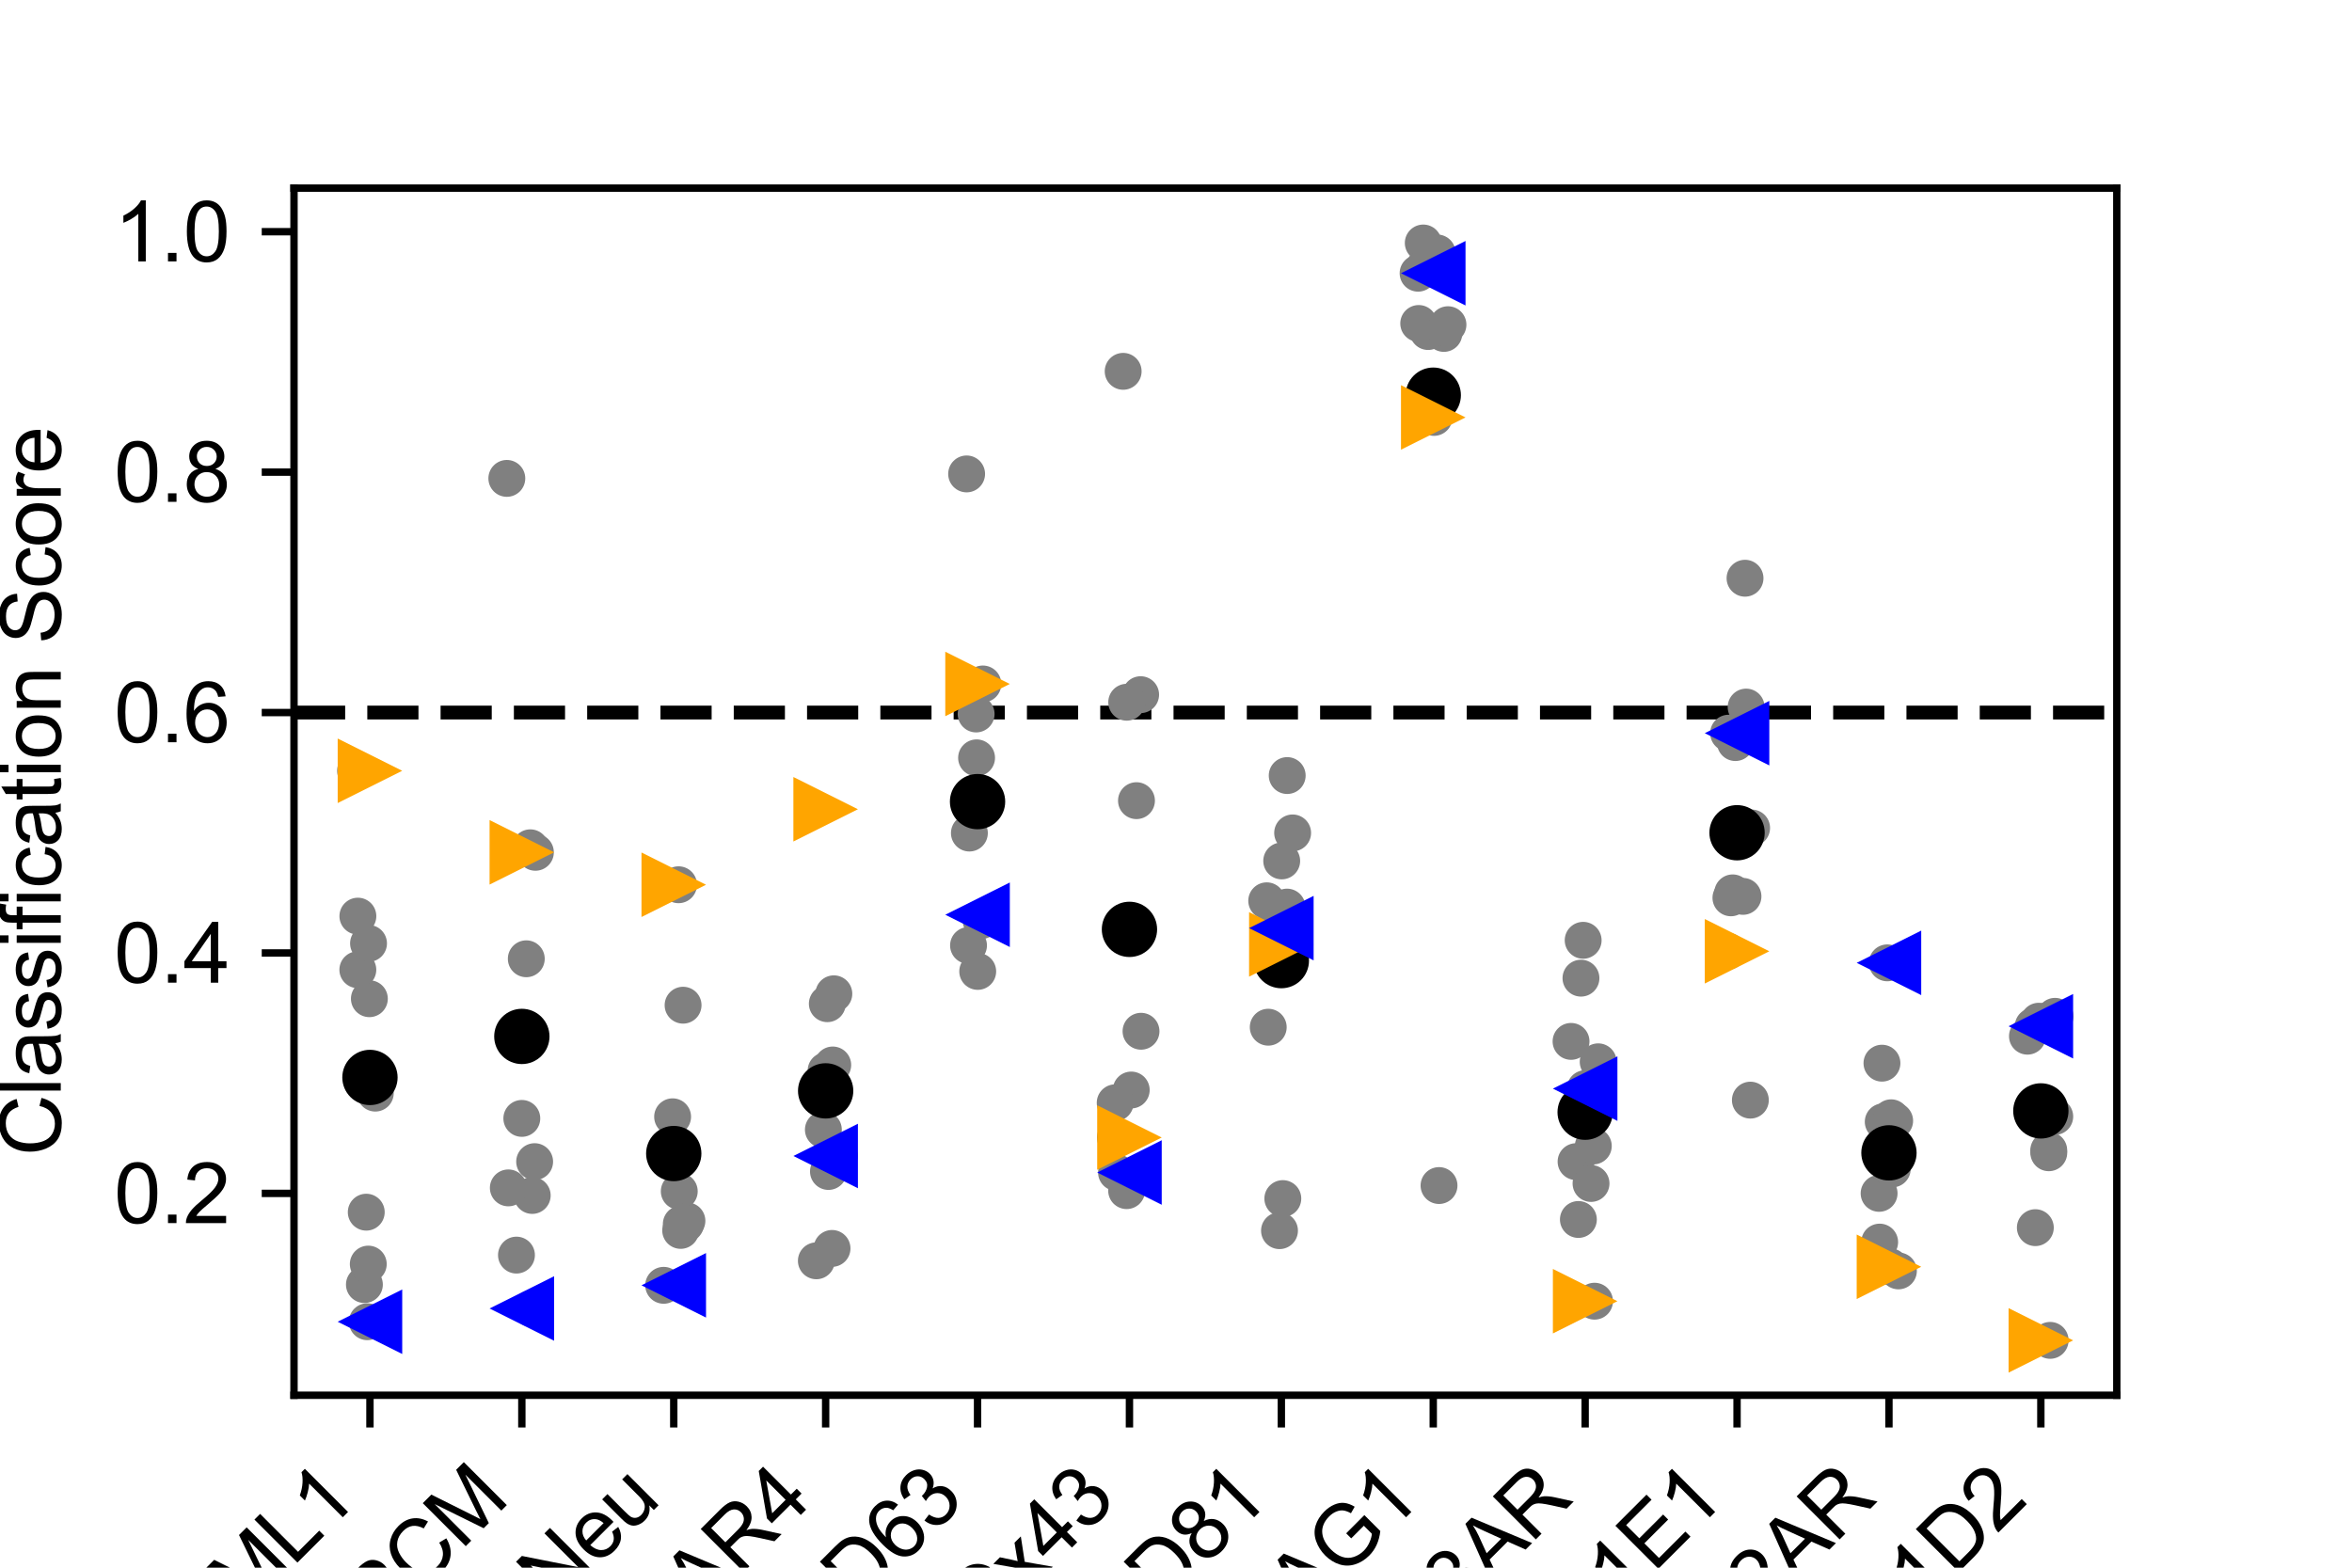 <?xml version="1.0" encoding="utf-8" standalone="no"?>
<!DOCTYPE svg PUBLIC "-//W3C//DTD SVG 1.1//EN"
  "http://www.w3.org/Graphics/SVG/1.1/DTD/svg11.dtd">
<svg xmlns:xlink="http://www.w3.org/1999/xlink" width="255.118pt" height="170.079pt" viewBox="0 0 255.118 170.079" xmlns="http://www.w3.org/2000/svg" version="1.1">
 <defs>
  <style type="text/css">*{stroke-linejoin: round; stroke-linecap: butt}</style>
 </defs>
 <g id="figure_1">
  <g id="patch_1">
   <path d="M 0 170.079 
L 255.118 170.079 
L 255.118 0 
L 0 0 
z
" style="fill: #ffffff"/>
  </g>
  <g id="axes_1">
   <g id="patch_2">
    <path d="M 31.89 151.37 
L 229.606 151.37 
L 229.606 20.409 
L 31.89 20.409 
z
" style="fill: #ffffff"/>
   </g>
   <g id="matplotlib.axis_1">
    <g id="xtick_1">
     <g id="line2d_1">
      <defs>
       <path id="m06f37851df" d="M 0 0 
L 0 3.5 
" style="stroke: #000000; stroke-width: 0.8"/>
      </defs>
      <g>
       <use xlink:href="#m06f37851df" x="40.128" y="151.37" style="stroke: #000000; stroke-width: 0.8"/>
      </g>
     </g>
     <g id="text_1">
      <!-- CML1 -->
      <g transform="translate(21.888 179.9) rotate(-45) scale(0.09 -0.09)">
       <defs>
        <path id="ArialMT-43" d="M 3763 1606 
L 4369 1453 
Q 4178 706 3683 314 
Q 3188 -78 2472 -78 
Q 1731 -78 1267 223 
Q 803 525 561 1097 
Q 319 1669 319 2325 
Q 319 3041 592 3573 
Q 866 4106 1370 4382 
Q 1875 4659 2481 4659 
Q 3169 4659 3637 4309 
Q 4106 3959 4291 3325 
L 3694 3184 
Q 3534 3684 3231 3912 
Q 2928 4141 2469 4141 
Q 1941 4141 1586 3887 
Q 1231 3634 1087 3207 
Q 944 2781 944 2328 
Q 944 1744 1114 1308 
Q 1284 872 1643 656 
Q 2003 441 2422 441 
Q 2931 441 3284 734 
Q 3638 1028 3763 1606 
z
" transform="scale(0.016)"/>
        <path id="ArialMT-4d" d="M 475 0 
L 475 4581 
L 1388 4581 
L 2472 1338 
Q 2622 884 2691 659 
Q 2769 909 2934 1394 
L 4031 4581 
L 4847 4581 
L 4847 0 
L 4263 0 
L 4263 3834 
L 2931 0 
L 2384 0 
L 1059 3900 
L 1059 0 
L 475 0 
z
" transform="scale(0.016)"/>
        <path id="ArialMT-4c" d="M 469 0 
L 469 4581 
L 1075 4581 
L 1075 541 
L 3331 541 
L 3331 0 
L 469 0 
z
" transform="scale(0.016)"/>
        <path id="ArialMT-31" d="M 2384 0 
L 1822 0 
L 1822 3584 
Q 1619 3391 1289 3197 
Q 959 3003 697 2906 
L 697 3450 
Q 1169 3672 1522 3987 
Q 1875 4303 2022 4600 
L 2384 4600 
L 2384 0 
z
" transform="scale(0.016)"/>
       </defs>
       <use xlink:href="#ArialMT-43"/>
       <use xlink:href="#ArialMT-4d" x="72.217"/>
       <use xlink:href="#ArialMT-4c" x="155.518"/>
       <use xlink:href="#ArialMT-31" x="211.133"/>
      </g>
     </g>
    </g>
    <g id="xtick_2">
     <g id="line2d_2">
      <g>
       <use xlink:href="#m06f37851df" x="56.604" y="151.37" style="stroke: #000000; stroke-width: 0.8"/>
      </g>
     </g>
     <g id="text_2">
      <!-- CRCM -->
      <g transform="translate(36.251 182.014) rotate(-45) scale(0.09 -0.09)">
       <defs>
        <path id="ArialMT-52" d="M 503 0 
L 503 4581 
L 2534 4581 
Q 3147 4581 3465 4457 
Q 3784 4334 3975 4021 
Q 4166 3709 4166 3331 
Q 4166 2844 3850 2509 
Q 3534 2175 2875 2084 
Q 3116 1969 3241 1856 
Q 3506 1613 3744 1247 
L 4541 0 
L 3778 0 
L 3172 953 
Q 2906 1366 2734 1584 
Q 2563 1803 2427 1890 
Q 2291 1978 2150 2013 
Q 2047 2034 1813 2034 
L 1109 2034 
L 1109 0 
L 503 0 
z
M 1109 2559 
L 2413 2559 
Q 2828 2559 3062 2645 
Q 3297 2731 3419 2920 
Q 3541 3109 3541 3331 
Q 3541 3656 3305 3865 
Q 3069 4075 2559 4075 
L 1109 4075 
L 1109 2559 
z
" transform="scale(0.016)"/>
       </defs>
       <use xlink:href="#ArialMT-43"/>
       <use xlink:href="#ArialMT-52" x="72.217"/>
       <use xlink:href="#ArialMT-43" x="144.434"/>
       <use xlink:href="#ArialMT-4d" x="216.65"/>
      </g>
     </g>
    </g>
    <g id="xtick_3">
     <g id="line2d_3">
      <g>
       <use xlink:href="#m06f37851df" x="73.081" y="151.37" style="stroke: #000000; stroke-width: 0.8"/>
      </g>
     </g>
     <g id="text_3">
      <!-- Neu -->
      <g transform="translate(60.142 174.599) rotate(-45) scale(0.09 -0.09)">
       <defs>
        <path id="ArialMT-4e" d="M 488 0 
L 488 4581 
L 1109 4581 
L 3516 984 
L 3516 4581 
L 4097 4581 
L 4097 0 
L 3475 0 
L 1069 3600 
L 1069 0 
L 488 0 
z
" transform="scale(0.016)"/>
        <path id="ArialMT-65" d="M 2694 1069 
L 3275 997 
Q 3138 488 2766 206 
Q 2394 -75 1816 -75 
Q 1088 -75 661 373 
Q 234 822 234 1631 
Q 234 2469 665 2931 
Q 1097 3394 1784 3394 
Q 2450 3394 2872 2941 
Q 3294 2488 3294 1666 
Q 3294 1616 3291 1516 
L 816 1516 
Q 847 969 1125 678 
Q 1403 388 1819 388 
Q 2128 388 2347 550 
Q 2566 713 2694 1069 
z
M 847 1978 
L 2700 1978 
Q 2663 2397 2488 2606 
Q 2219 2931 1791 2931 
Q 1403 2931 1139 2672 
Q 875 2413 847 1978 
z
" transform="scale(0.016)"/>
        <path id="ArialMT-75" d="M 2597 0 
L 2597 488 
Q 2209 -75 1544 -75 
Q 1250 -75 995 37 
Q 741 150 617 320 
Q 494 491 444 738 
Q 409 903 409 1263 
L 409 3319 
L 972 3319 
L 972 1478 
Q 972 1038 1006 884 
Q 1059 663 1231 536 
Q 1403 409 1656 409 
Q 1909 409 2131 539 
Q 2353 669 2445 892 
Q 2538 1116 2538 1541 
L 2538 3319 
L 3100 3319 
L 3100 0 
L 2597 0 
z
" transform="scale(0.016)"/>
       </defs>
       <use xlink:href="#ArialMT-4e"/>
       <use xlink:href="#ArialMT-65" x="72.217"/>
       <use xlink:href="#ArialMT-75" x="127.832"/>
      </g>
     </g>
    </g>
    <g id="xtick_4">
     <g id="line2d_4">
      <g>
       <use xlink:href="#m06f37851df" x="89.557" y="151.37" style="stroke: #000000; stroke-width: 0.8"/>
      </g>
     </g>
     <g id="text_4">
      <!-- FFAR4 -->
      <g transform="translate(68.488 182.729) rotate(-45) scale(0.09 -0.09)">
       <defs>
        <path id="ArialMT-46" d="M 525 0 
L 525 4581 
L 3616 4581 
L 3616 4041 
L 1131 4041 
L 1131 2622 
L 3281 2622 
L 3281 2081 
L 1131 2081 
L 1131 0 
L 525 0 
z
" transform="scale(0.016)"/>
        <path id="ArialMT-41" d="M -9 0 
L 1750 4581 
L 2403 4581 
L 4278 0 
L 3588 0 
L 3053 1388 
L 1138 1388 
L 634 0 
L -9 0 
z
M 1313 1881 
L 2866 1881 
L 2388 3150 
Q 2169 3728 2063 4100 
Q 1975 3659 1816 3225 
L 1313 1881 
z
" transform="scale(0.016)"/>
        <path id="ArialMT-34" d="M 2069 0 
L 2069 1097 
L 81 1097 
L 81 1613 
L 2172 4581 
L 2631 4581 
L 2631 1613 
L 3250 1613 
L 3250 1097 
L 2631 1097 
L 2631 0 
L 2069 0 
z
M 2069 1613 
L 2069 3678 
L 634 1613 
L 2069 1613 
z
" transform="scale(0.016)"/>
       </defs>
       <use xlink:href="#ArialMT-46"/>
       <use xlink:href="#ArialMT-46" x="61.084"/>
       <use xlink:href="#ArialMT-41" x="116.668"/>
       <use xlink:href="#ArialMT-52" x="183.367"/>
       <use xlink:href="#ArialMT-34" x="255.584"/>
      </g>
     </g>
    </g>
    <g id="xtick_5">
     <g id="line2d_5">
      <g>
       <use xlink:href="#m06f37851df" x="106.033" y="151.37" style="stroke: #000000; stroke-width: 0.8"/>
      </g>
     </g>
     <g id="text_5">
      <!-- CD63 -->
      <g transform="translate(88.499 179.195) rotate(-45) scale(0.09 -0.09)">
       <defs>
        <path id="ArialMT-44" d="M 494 0 
L 494 4581 
L 2072 4581 
Q 2606 4581 2888 4516 
Q 3281 4425 3559 4188 
Q 3922 3881 4101 3404 
Q 4281 2928 4281 2316 
Q 4281 1794 4159 1391 
Q 4038 988 3847 723 
Q 3656 459 3429 307 
Q 3203 156 2883 78 
Q 2563 0 2147 0 
L 494 0 
z
M 1100 541 
L 2078 541 
Q 2531 541 2789 625 
Q 3047 709 3200 863 
Q 3416 1078 3536 1442 
Q 3656 1806 3656 2325 
Q 3656 3044 3420 3430 
Q 3184 3816 2847 3947 
Q 2603 4041 2063 4041 
L 1100 4041 
L 1100 541 
z
" transform="scale(0.016)"/>
        <path id="ArialMT-36" d="M 3184 3459 
L 2625 3416 
Q 2550 3747 2413 3897 
Q 2184 4138 1850 4138 
Q 1581 4138 1378 3988 
Q 1113 3794 959 3422 
Q 806 3050 800 2363 
Q 1003 2672 1297 2822 
Q 1591 2972 1913 2972 
Q 2475 2972 2870 2558 
Q 3266 2144 3266 1488 
Q 3266 1056 3080 686 
Q 2894 316 2569 119 
Q 2244 -78 1831 -78 
Q 1128 -78 684 439 
Q 241 956 241 2144 
Q 241 3472 731 4075 
Q 1159 4600 1884 4600 
Q 2425 4600 2770 4297 
Q 3116 3994 3184 3459 
z
M 888 1484 
Q 888 1194 1011 928 
Q 1134 663 1356 523 
Q 1578 384 1822 384 
Q 2178 384 2434 671 
Q 2691 959 2691 1453 
Q 2691 1928 2437 2201 
Q 2184 2475 1800 2475 
Q 1419 2475 1153 2201 
Q 888 1928 888 1484 
z
" transform="scale(0.016)"/>
        <path id="ArialMT-33" d="M 269 1209 
L 831 1284 
Q 928 806 1161 595 
Q 1394 384 1728 384 
Q 2125 384 2398 659 
Q 2672 934 2672 1341 
Q 2672 1728 2419 1979 
Q 2166 2231 1775 2231 
Q 1616 2231 1378 2169 
L 1441 2663 
Q 1497 2656 1531 2656 
Q 1891 2656 2178 2843 
Q 2466 3031 2466 3422 
Q 2466 3731 2256 3934 
Q 2047 4138 1716 4138 
Q 1388 4138 1169 3931 
Q 950 3725 888 3313 
L 325 3413 
Q 428 3978 793 4289 
Q 1159 4600 1703 4600 
Q 2078 4600 2393 4439 
Q 2709 4278 2876 4000 
Q 3044 3722 3044 3409 
Q 3044 3113 2884 2869 
Q 2725 2625 2413 2481 
Q 2819 2388 3044 2092 
Q 3269 1797 3269 1353 
Q 3269 753 2831 336 
Q 2394 -81 1725 -81 
Q 1122 -81 723 278 
Q 325 638 269 1209 
z
" transform="scale(0.016)"/>
       </defs>
       <use xlink:href="#ArialMT-43"/>
       <use xlink:href="#ArialMT-44" x="72.217"/>
       <use xlink:href="#ArialMT-36" x="144.434"/>
       <use xlink:href="#ArialMT-33" x="200.049"/>
      </g>
     </g>
    </g>
    <g id="xtick_6">
     <g id="line2d_6">
      <g>
       <use xlink:href="#m06f37851df" x="122.51" y="151.37" style="stroke: #000000; stroke-width: 0.8"/>
      </g>
     </g>
     <g id="text_6">
      <!-- Cx43 -->
      <g transform="translate(106.389 177.781) rotate(-45) scale(0.09 -0.09)">
       <defs>
        <path id="ArialMT-78" d="M 47 0 
L 1259 1725 
L 138 3319 
L 841 3319 
L 1350 2541 
Q 1494 2319 1581 2169 
Q 1719 2375 1834 2534 
L 2394 3319 
L 3066 3319 
L 1919 1756 
L 3153 0 
L 2463 0 
L 1781 1031 
L 1600 1309 
L 728 0 
L 47 0 
z
" transform="scale(0.016)"/>
       </defs>
       <use xlink:href="#ArialMT-43"/>
       <use xlink:href="#ArialMT-78" x="72.217"/>
       <use xlink:href="#ArialMT-34" x="122.217"/>
       <use xlink:href="#ArialMT-33" x="177.832"/>
      </g>
     </g>
    </g>
    <g id="xtick_7">
     <g id="line2d_7">
      <g>
       <use xlink:href="#m06f37851df" x="138.986" y="151.37" style="stroke: #000000; stroke-width: 0.8"/>
      </g>
     </g>
     <g id="text_7">
      <!-- CD81 -->
      <g transform="translate(121.452 179.195) rotate(-45) scale(0.09 -0.09)">
       <defs>
        <path id="ArialMT-38" d="M 1131 2484 
Q 781 2613 612 2850 
Q 444 3088 444 3419 
Q 444 3919 803 4259 
Q 1163 4600 1759 4600 
Q 2359 4600 2725 4251 
Q 3091 3903 3091 3403 
Q 3091 3084 2923 2848 
Q 2756 2613 2416 2484 
Q 2838 2347 3058 2040 
Q 3278 1734 3278 1309 
Q 3278 722 2862 322 
Q 2447 -78 1769 -78 
Q 1091 -78 675 323 
Q 259 725 259 1325 
Q 259 1772 486 2073 
Q 713 2375 1131 2484 
z
M 1019 3438 
Q 1019 3113 1228 2906 
Q 1438 2700 1772 2700 
Q 2097 2700 2305 2904 
Q 2513 3109 2513 3406 
Q 2513 3716 2298 3927 
Q 2084 4138 1766 4138 
Q 1444 4138 1231 3931 
Q 1019 3725 1019 3438 
z
M 838 1322 
Q 838 1081 952 856 
Q 1066 631 1291 507 
Q 1516 384 1775 384 
Q 2178 384 2440 643 
Q 2703 903 2703 1303 
Q 2703 1709 2433 1975 
Q 2163 2241 1756 2241 
Q 1359 2241 1098 1978 
Q 838 1716 838 1322 
z
" transform="scale(0.016)"/>
       </defs>
       <use xlink:href="#ArialMT-43"/>
       <use xlink:href="#ArialMT-44" x="72.217"/>
       <use xlink:href="#ArialMT-38" x="144.434"/>
       <use xlink:href="#ArialMT-31" x="200.049"/>
      </g>
     </g>
    </g>
    <g id="xtick_8">
     <g id="line2d_8">
      <g>
       <use xlink:href="#m06f37851df" x="155.463" y="151.37" style="stroke: #000000; stroke-width: 0.8"/>
      </g>
     </g>
     <g id="text_8">
      <!-- OR2AG1 -->
      <g transform="translate(128.379 188.744) rotate(-45) scale(0.09 -0.09)">
       <defs>
        <path id="ArialMT-4f" d="M 309 2231 
Q 309 3372 921 4017 
Q 1534 4663 2503 4663 
Q 3138 4663 3647 4359 
Q 4156 4056 4423 3514 
Q 4691 2972 4691 2284 
Q 4691 1588 4409 1038 
Q 4128 488 3612 205 
Q 3097 -78 2500 -78 
Q 1853 -78 1343 234 
Q 834 547 571 1087 
Q 309 1628 309 2231 
z
M 934 2222 
Q 934 1394 1379 917 
Q 1825 441 2497 441 
Q 3181 441 3623 922 
Q 4066 1403 4066 2288 
Q 4066 2847 3877 3264 
Q 3688 3681 3323 3911 
Q 2959 4141 2506 4141 
Q 1863 4141 1398 3698 
Q 934 3256 934 2222 
z
" transform="scale(0.016)"/>
        <path id="ArialMT-32" d="M 3222 541 
L 3222 0 
L 194 0 
Q 188 203 259 391 
Q 375 700 629 1000 
Q 884 1300 1366 1694 
Q 2113 2306 2375 2664 
Q 2638 3022 2638 3341 
Q 2638 3675 2398 3904 
Q 2159 4134 1775 4134 
Q 1369 4134 1125 3890 
Q 881 3647 878 3216 
L 300 3275 
Q 359 3922 746 4261 
Q 1134 4600 1788 4600 
Q 2447 4600 2831 4234 
Q 3216 3869 3216 3328 
Q 3216 3053 3103 2787 
Q 2991 2522 2730 2228 
Q 2469 1934 1863 1422 
Q 1356 997 1212 845 
Q 1069 694 975 541 
L 3222 541 
z
" transform="scale(0.016)"/>
        <path id="ArialMT-47" d="M 2638 1797 
L 2638 2334 
L 4578 2338 
L 4578 638 
Q 4131 281 3656 101 
Q 3181 -78 2681 -78 
Q 2006 -78 1454 211 
Q 903 500 622 1047 
Q 341 1594 341 2269 
Q 341 2938 620 3517 
Q 900 4097 1425 4378 
Q 1950 4659 2634 4659 
Q 3131 4659 3532 4498 
Q 3934 4338 4162 4050 
Q 4391 3763 4509 3300 
L 3963 3150 
Q 3859 3500 3706 3700 
Q 3553 3900 3268 4020 
Q 2984 4141 2638 4141 
Q 2222 4141 1919 4014 
Q 1616 3888 1430 3681 
Q 1244 3475 1141 3228 
Q 966 2803 966 2306 
Q 966 1694 1177 1281 
Q 1388 869 1791 669 
Q 2194 469 2647 469 
Q 3041 469 3416 620 
Q 3791 772 3984 944 
L 3984 1797 
L 2638 1797 
z
" transform="scale(0.016)"/>
       </defs>
       <use xlink:href="#ArialMT-4f"/>
       <use xlink:href="#ArialMT-52" x="77.783"/>
       <use xlink:href="#ArialMT-32" x="150"/>
       <use xlink:href="#ArialMT-41" x="205.615"/>
       <use xlink:href="#ArialMT-47" x="272.314"/>
       <use xlink:href="#ArialMT-31" x="350.098"/>
      </g>
     </g>
    </g>
    <g id="xtick_9">
     <g id="line2d_9">
      <g>
       <use xlink:href="#m06f37851df" x="171.939" y="151.37" style="stroke: #000000; stroke-width: 0.8"/>
      </g>
     </g>
     <g id="text_9">
      <!-- B3AR -->
      <g transform="translate(154.049 179.55) rotate(-45) scale(0.09 -0.09)">
       <defs>
        <path id="ArialMT-42" d="M 469 0 
L 469 4581 
L 2188 4581 
Q 2713 4581 3030 4442 
Q 3347 4303 3526 4014 
Q 3706 3725 3706 3409 
Q 3706 3116 3547 2856 
Q 3388 2597 3066 2438 
Q 3481 2316 3704 2022 
Q 3928 1728 3928 1328 
Q 3928 1006 3792 729 
Q 3656 453 3456 303 
Q 3256 153 2954 76 
Q 2653 0 2216 0 
L 469 0 
z
M 1075 2656 
L 2066 2656 
Q 2469 2656 2644 2709 
Q 2875 2778 2992 2937 
Q 3109 3097 3109 3338 
Q 3109 3566 3000 3739 
Q 2891 3913 2687 3977 
Q 2484 4041 1991 4041 
L 1075 4041 
L 1075 2656 
z
M 1075 541 
L 2216 541 
Q 2509 541 2628 563 
Q 2838 600 2978 687 
Q 3119 775 3209 942 
Q 3300 1109 3300 1328 
Q 3300 1584 3169 1773 
Q 3038 1963 2805 2039 
Q 2572 2116 2134 2116 
L 1075 2116 
L 1075 541 
z
" transform="scale(0.016)"/>
       </defs>
       <use xlink:href="#ArialMT-42"/>
       <use xlink:href="#ArialMT-33" x="66.699"/>
       <use xlink:href="#ArialMT-41" x="122.314"/>
       <use xlink:href="#ArialMT-52" x="189.014"/>
      </g>
     </g>
    </g>
    <g id="xtick_10">
     <g id="line2d_10">
      <g>
       <use xlink:href="#m06f37851df" x="188.415" y="151.37" style="stroke: #000000; stroke-width: 0.8"/>
      </g>
     </g>
     <g id="text_10">
      <!-- OR1E1 -->
      <g transform="translate(166.282 183.794) rotate(-45) scale(0.09 -0.09)">
       <defs>
        <path id="ArialMT-45" d="M 506 0 
L 506 4581 
L 3819 4581 
L 3819 4041 
L 1113 4041 
L 1113 2638 
L 3647 2638 
L 3647 2100 
L 1113 2100 
L 1113 541 
L 3925 541 
L 3925 0 
L 506 0 
z
" transform="scale(0.016)"/>
       </defs>
       <use xlink:href="#ArialMT-4f"/>
       <use xlink:href="#ArialMT-52" x="77.783"/>
       <use xlink:href="#ArialMT-31" x="150"/>
       <use xlink:href="#ArialMT-45" x="205.615"/>
       <use xlink:href="#ArialMT-31" x="272.314"/>
      </g>
     </g>
    </g>
    <g id="xtick_11">
     <g id="line2d_11">
      <g>
       <use xlink:href="#m06f37851df" x="204.892" y="151.37" style="stroke: #000000; stroke-width: 0.8"/>
      </g>
     </g>
     <g id="text_11">
      <!-- B2AR -->
      <g transform="translate(187.002 179.55) rotate(-45) scale(0.09 -0.09)">
       <use xlink:href="#ArialMT-42"/>
       <use xlink:href="#ArialMT-32" x="66.699"/>
       <use xlink:href="#ArialMT-41" x="122.314"/>
       <use xlink:href="#ArialMT-52" x="189.014"/>
      </g>
     </g>
    </g>
    <g id="xtick_12">
     <g id="line2d_12">
      <g>
       <use xlink:href="#m06f37851df" x="221.368" y="151.37" style="stroke: #000000; stroke-width: 0.8"/>
      </g>
     </g>
     <g id="text_12">
      <!-- OR1D2 -->
      <g transform="translate(198.883 184.145) rotate(-45) scale(0.09 -0.09)">
       <use xlink:href="#ArialMT-4f"/>
       <use xlink:href="#ArialMT-52" x="77.783"/>
       <use xlink:href="#ArialMT-31" x="150"/>
       <use xlink:href="#ArialMT-44" x="205.615"/>
       <use xlink:href="#ArialMT-32" x="277.832"/>
      </g>
     </g>
    </g>
   </g>
   <g id="matplotlib.axis_2">
    <g id="ytick_1">
     <g id="line2d_13">
      <defs>
       <path id="m7e18f61ca8" d="M 0 0 
L -3.5 0 
" style="stroke: #000000; stroke-width: 0.8"/>
      </defs>
      <g>
       <use xlink:href="#m7e18f61ca8" x="31.89" y="129.472" style="stroke: #000000; stroke-width: 0.8"/>
      </g>
     </g>
     <g id="text_13">
      <!-- 0.2 -->
      <g transform="translate(12.38 132.693) scale(0.09 -0.09)">
       <defs>
        <path id="ArialMT-30" d="M 266 2259 
Q 266 3072 433 3567 
Q 600 4063 929 4331 
Q 1259 4600 1759 4600 
Q 2128 4600 2406 4451 
Q 2684 4303 2865 4023 
Q 3047 3744 3150 3342 
Q 3253 2941 3253 2259 
Q 3253 1453 3087 958 
Q 2922 463 2592 192 
Q 2263 -78 1759 -78 
Q 1097 -78 719 397 
Q 266 969 266 2259 
z
M 844 2259 
Q 844 1131 1108 757 
Q 1372 384 1759 384 
Q 2147 384 2411 759 
Q 2675 1134 2675 2259 
Q 2675 3391 2411 3762 
Q 2147 4134 1753 4134 
Q 1366 4134 1134 3806 
Q 844 3388 844 2259 
z
" transform="scale(0.016)"/>
        <path id="ArialMT-2e" d="M 581 0 
L 581 641 
L 1222 641 
L 1222 0 
L 581 0 
z
" transform="scale(0.016)"/>
       </defs>
       <use xlink:href="#ArialMT-30"/>
       <use xlink:href="#ArialMT-2e" x="55.615"/>
       <use xlink:href="#ArialMT-32" x="83.398"/>
      </g>
     </g>
    </g>
    <g id="ytick_2">
     <g id="line2d_14">
      <g>
       <use xlink:href="#m7e18f61ca8" x="31.89" y="103.388" style="stroke: #000000; stroke-width: 0.8"/>
      </g>
     </g>
     <g id="text_14">
      <!-- 0.4 -->
      <g transform="translate(12.38 106.609) scale(0.09 -0.09)">
       <use xlink:href="#ArialMT-30"/>
       <use xlink:href="#ArialMT-2e" x="55.615"/>
       <use xlink:href="#ArialMT-34" x="83.398"/>
      </g>
     </g>
    </g>
    <g id="ytick_3">
     <g id="line2d_15">
      <g>
       <use xlink:href="#m7e18f61ca8" x="31.89" y="77.305" style="stroke: #000000; stroke-width: 0.8"/>
      </g>
     </g>
     <g id="text_15">
      <!-- 0.6 -->
      <g transform="translate(12.38 80.526) scale(0.09 -0.09)">
       <use xlink:href="#ArialMT-30"/>
       <use xlink:href="#ArialMT-2e" x="55.615"/>
       <use xlink:href="#ArialMT-36" x="83.398"/>
      </g>
     </g>
    </g>
    <g id="ytick_4">
     <g id="line2d_16">
      <g>
       <use xlink:href="#m7e18f61ca8" x="31.89" y="51.222" style="stroke: #000000; stroke-width: 0.8"/>
      </g>
     </g>
     <g id="text_16">
      <!-- 0.8 -->
      <g transform="translate(12.38 54.443) scale(0.09 -0.09)">
       <use xlink:href="#ArialMT-30"/>
       <use xlink:href="#ArialMT-2e" x="55.615"/>
       <use xlink:href="#ArialMT-38" x="83.398"/>
      </g>
     </g>
    </g>
    <g id="ytick_5">
     <g id="line2d_17">
      <g>
       <use xlink:href="#m7e18f61ca8" x="31.89" y="25.139" style="stroke: #000000; stroke-width: 0.8"/>
      </g>
     </g>
     <g id="text_17">
      <!-- 1.0 -->
      <g transform="translate(12.38 28.36) scale(0.09 -0.09)">
       <use xlink:href="#ArialMT-31"/>
       <use xlink:href="#ArialMT-2e" x="55.615"/>
       <use xlink:href="#ArialMT-30" x="83.398"/>
      </g>
     </g>
    </g>
    <g id="text_18">
     <!-- Classification Score -->
     <g transform="translate(6.591 125.404) rotate(-90) scale(0.09 -0.09)">
      <defs>
       <path id="ArialMT-6c" d="M 409 0 
L 409 4581 
L 972 4581 
L 972 0 
L 409 0 
z
" transform="scale(0.016)"/>
       <path id="ArialMT-61" d="M 2588 409 
Q 2275 144 1986 34 
Q 1697 -75 1366 -75 
Q 819 -75 525 192 
Q 231 459 231 875 
Q 231 1119 342 1320 
Q 453 1522 633 1644 
Q 813 1766 1038 1828 
Q 1203 1872 1538 1913 
Q 2219 1994 2541 2106 
Q 2544 2222 2544 2253 
Q 2544 2597 2384 2738 
Q 2169 2928 1744 2928 
Q 1347 2928 1158 2789 
Q 969 2650 878 2297 
L 328 2372 
Q 403 2725 575 2942 
Q 747 3159 1072 3276 
Q 1397 3394 1825 3394 
Q 2250 3394 2515 3294 
Q 2781 3194 2906 3042 
Q 3031 2891 3081 2659 
Q 3109 2516 3109 2141 
L 3109 1391 
Q 3109 606 3145 398 
Q 3181 191 3288 0 
L 2700 0 
Q 2613 175 2588 409 
z
M 2541 1666 
Q 2234 1541 1622 1453 
Q 1275 1403 1131 1340 
Q 988 1278 909 1158 
Q 831 1038 831 891 
Q 831 666 1001 516 
Q 1172 366 1500 366 
Q 1825 366 2078 508 
Q 2331 650 2450 897 
Q 2541 1088 2541 1459 
L 2541 1666 
z
" transform="scale(0.016)"/>
       <path id="ArialMT-73" d="M 197 991 
L 753 1078 
Q 800 744 1014 566 
Q 1228 388 1613 388 
Q 2000 388 2187 545 
Q 2375 703 2375 916 
Q 2375 1106 2209 1216 
Q 2094 1291 1634 1406 
Q 1016 1563 777 1677 
Q 538 1791 414 1992 
Q 291 2194 291 2438 
Q 291 2659 392 2848 
Q 494 3038 669 3163 
Q 800 3259 1026 3326 
Q 1253 3394 1513 3394 
Q 1903 3394 2198 3281 
Q 2494 3169 2634 2976 
Q 2775 2784 2828 2463 
L 2278 2388 
Q 2241 2644 2061 2787 
Q 1881 2931 1553 2931 
Q 1166 2931 1000 2803 
Q 834 2675 834 2503 
Q 834 2394 903 2306 
Q 972 2216 1119 2156 
Q 1203 2125 1616 2013 
Q 2213 1853 2448 1751 
Q 2684 1650 2818 1456 
Q 2953 1263 2953 975 
Q 2953 694 2789 445 
Q 2625 197 2315 61 
Q 2006 -75 1616 -75 
Q 969 -75 630 194 
Q 291 463 197 991 
z
" transform="scale(0.016)"/>
       <path id="ArialMT-69" d="M 425 3934 
L 425 4581 
L 988 4581 
L 988 3934 
L 425 3934 
z
M 425 0 
L 425 3319 
L 988 3319 
L 988 0 
L 425 0 
z
" transform="scale(0.016)"/>
       <path id="ArialMT-66" d="M 556 0 
L 556 2881 
L 59 2881 
L 59 3319 
L 556 3319 
L 556 3672 
Q 556 4006 616 4169 
Q 697 4388 901 4523 
Q 1106 4659 1475 4659 
Q 1713 4659 2000 4603 
L 1916 4113 
Q 1741 4144 1584 4144 
Q 1328 4144 1222 4034 
Q 1116 3925 1116 3625 
L 1116 3319 
L 1763 3319 
L 1763 2881 
L 1116 2881 
L 1116 0 
L 556 0 
z
" transform="scale(0.016)"/>
       <path id="ArialMT-63" d="M 2588 1216 
L 3141 1144 
Q 3050 572 2676 248 
Q 2303 -75 1759 -75 
Q 1078 -75 664 370 
Q 250 816 250 1647 
Q 250 2184 428 2587 
Q 606 2991 970 3192 
Q 1334 3394 1763 3394 
Q 2303 3394 2647 3120 
Q 2991 2847 3088 2344 
L 2541 2259 
Q 2463 2594 2264 2762 
Q 2066 2931 1784 2931 
Q 1359 2931 1093 2626 
Q 828 2322 828 1663 
Q 828 994 1084 691 
Q 1341 388 1753 388 
Q 2084 388 2306 591 
Q 2528 794 2588 1216 
z
" transform="scale(0.016)"/>
       <path id="ArialMT-74" d="M 1650 503 
L 1731 6 
Q 1494 -44 1306 -44 
Q 1000 -44 831 53 
Q 663 150 594 308 
Q 525 466 525 972 
L 525 2881 
L 113 2881 
L 113 3319 
L 525 3319 
L 525 4141 
L 1084 4478 
L 1084 3319 
L 1650 3319 
L 1650 2881 
L 1084 2881 
L 1084 941 
Q 1084 700 1114 631 
Q 1144 563 1211 522 
Q 1278 481 1403 481 
Q 1497 481 1650 503 
z
" transform="scale(0.016)"/>
       <path id="ArialMT-6f" d="M 213 1659 
Q 213 2581 725 3025 
Q 1153 3394 1769 3394 
Q 2453 3394 2887 2945 
Q 3322 2497 3322 1706 
Q 3322 1066 3130 698 
Q 2938 331 2570 128 
Q 2203 -75 1769 -75 
Q 1072 -75 642 372 
Q 213 819 213 1659 
z
M 791 1659 
Q 791 1022 1069 705 
Q 1347 388 1769 388 
Q 2188 388 2466 706 
Q 2744 1025 2744 1678 
Q 2744 2294 2464 2611 
Q 2184 2928 1769 2928 
Q 1347 2928 1069 2612 
Q 791 2297 791 1659 
z
" transform="scale(0.016)"/>
       <path id="ArialMT-6e" d="M 422 0 
L 422 3319 
L 928 3319 
L 928 2847 
Q 1294 3394 1984 3394 
Q 2284 3394 2536 3286 
Q 2788 3178 2913 3003 
Q 3038 2828 3088 2588 
Q 3119 2431 3119 2041 
L 3119 0 
L 2556 0 
L 2556 2019 
Q 2556 2363 2490 2533 
Q 2425 2703 2258 2804 
Q 2091 2906 1866 2906 
Q 1506 2906 1245 2678 
Q 984 2450 984 1813 
L 984 0 
L 422 0 
z
" transform="scale(0.016)"/>
       <path id="ArialMT-20" transform="scale(0.016)"/>
       <path id="ArialMT-53" d="M 288 1472 
L 859 1522 
Q 900 1178 1048 958 
Q 1197 738 1509 602 
Q 1822 466 2213 466 
Q 2559 466 2825 569 
Q 3091 672 3220 851 
Q 3350 1031 3350 1244 
Q 3350 1459 3225 1620 
Q 3100 1781 2813 1891 
Q 2628 1963 1997 2114 
Q 1366 2266 1113 2400 
Q 784 2572 623 2826 
Q 463 3081 463 3397 
Q 463 3744 659 4045 
Q 856 4347 1234 4503 
Q 1613 4659 2075 4659 
Q 2584 4659 2973 4495 
Q 3363 4331 3572 4012 
Q 3781 3694 3797 3291 
L 3216 3247 
Q 3169 3681 2898 3903 
Q 2628 4125 2100 4125 
Q 1550 4125 1298 3923 
Q 1047 3722 1047 3438 
Q 1047 3191 1225 3031 
Q 1400 2872 2139 2705 
Q 2878 2538 3153 2413 
Q 3553 2228 3743 1945 
Q 3934 1663 3934 1294 
Q 3934 928 3725 604 
Q 3516 281 3123 101 
Q 2731 -78 2241 -78 
Q 1619 -78 1198 103 
Q 778 284 539 648 
Q 300 1013 288 1472 
z
" transform="scale(0.016)"/>
       <path id="ArialMT-72" d="M 416 0 
L 416 3319 
L 922 3319 
L 922 2816 
Q 1116 3169 1280 3281 
Q 1444 3394 1641 3394 
Q 1925 3394 2219 3213 
L 2025 2691 
Q 1819 2813 1613 2813 
Q 1428 2813 1281 2702 
Q 1134 2591 1072 2394 
Q 978 2094 978 1738 
L 978 0 
L 416 0 
z
" transform="scale(0.016)"/>
      </defs>
      <use xlink:href="#ArialMT-43"/>
      <use xlink:href="#ArialMT-6c" x="72.217"/>
      <use xlink:href="#ArialMT-61" x="94.434"/>
      <use xlink:href="#ArialMT-73" x="150.049"/>
      <use xlink:href="#ArialMT-73" x="200.049"/>
      <use xlink:href="#ArialMT-69" x="250.049"/>
      <use xlink:href="#ArialMT-66" x="272.266"/>
      <use xlink:href="#ArialMT-69" x="300.049"/>
      <use xlink:href="#ArialMT-63" x="322.266"/>
      <use xlink:href="#ArialMT-61" x="372.266"/>
      <use xlink:href="#ArialMT-74" x="427.881"/>
      <use xlink:href="#ArialMT-69" x="455.664"/>
      <use xlink:href="#ArialMT-6f" x="477.881"/>
      <use xlink:href="#ArialMT-6e" x="533.496"/>
      <use xlink:href="#ArialMT-20" x="589.111"/>
      <use xlink:href="#ArialMT-53" x="616.895"/>
      <use xlink:href="#ArialMT-63" x="683.594"/>
      <use xlink:href="#ArialMT-6f" x="733.594"/>
      <use xlink:href="#ArialMT-72" x="789.209"/>
      <use xlink:href="#ArialMT-65" x="822.51"/>
     </g>
    </g>
   </g>
   <g id="line2d_18">
    <path d="M 31.89 77.305 
L 229.606 77.305 
" clip-path="url(#pf05de0050a)" style="fill: none; stroke-dasharray: 5.55,2.4; stroke-dashoffset: 0; stroke: #000000; stroke-width: 1.5"/>
   </g>
   <g id="patch_3">
    <path d="M 31.89 151.37 
L 31.89 20.409 
" style="fill: none; stroke: #000000; stroke-width: 0.8; stroke-linejoin: miter; stroke-linecap: square"/>
   </g>
   <g id="patch_4">
    <path d="M 229.606 151.37 
L 229.606 20.409 
" style="fill: none; stroke: #000000; stroke-width: 0.8; stroke-linejoin: miter; stroke-linecap: square"/>
   </g>
   <g id="patch_5">
    <path d="M 31.89 151.37 
L 229.606 151.37 
" style="fill: none; stroke: #000000; stroke-width: 0.8; stroke-linejoin: miter; stroke-linecap: square"/>
   </g>
   <g id="patch_6">
    <path d="M 31.89 20.409 
L 229.606 20.409 
" style="fill: none; stroke: #000000; stroke-width: 0.8; stroke-linejoin: miter; stroke-linecap: square"/>
   </g>
   <g id="PathCollection_1">
    <defs>
     <path id="mb3f84f2b36" d="M 0 2 
C 0.53 2 1.039 1.789 1.414 1.414 
C 1.789 1.039 2 0.53 2 0 
C 2 -0.53 1.789 -1.039 1.414 -1.414 
C 1.039 -1.789 0.53 -2 0 -2 
C -0.53 -2 -1.039 -1.789 -1.414 -1.414 
C -1.789 -1.039 -2 -0.53 -2 0 
C -2 0.53 -1.789 1.039 -1.414 1.414 
C -1.039 1.789 -0.53 2 0 2 
z
"/>
    </defs>
    <g clip-path="url(#pf05de0050a)">
     <use xlink:href="#mb3f84f2b36" x="40.066" y="108.351" style="fill: #808080"/>
     <use xlink:href="#mb3f84f2b36" x="40.709" y="118.593" style="fill: #808080"/>
     <use xlink:href="#mb3f84f2b36" x="38.814" y="105.209" style="fill: #808080"/>
     <use xlink:href="#mb3f84f2b36" x="39.974" y="102.349" style="fill: #808080"/>
     <use xlink:href="#mb3f84f2b36" x="39.727" y="131.51" style="fill: #808080"/>
     <use xlink:href="#mb3f84f2b36" x="38.567" y="83.623" style="fill: #808080"/>
     <use xlink:href="#mb3f84f2b36" x="38.818" y="99.392" style="fill: #808080"/>
     <use xlink:href="#mb3f84f2b36" x="39.527" y="139.364" style="fill: #808080"/>
     <use xlink:href="#mb3f84f2b36" x="39.947" y="137.142" style="fill: #808080"/>
     <use xlink:href="#mb3f84f2b36" x="39.843" y="143.394" style="fill: #808080"/>
    </g>
   </g>
   <g id="PathCollection_2">
    <g clip-path="url(#pf05de0050a)">
     <use xlink:href="#mb3f84f2b36" x="54.975" y="51.901" style="fill: #808080"/>
     <use xlink:href="#mb3f84f2b36" x="57.522" y="91.977" style="fill: #808080"/>
     <use xlink:href="#mb3f84f2b36" x="57.73" y="129.696" style="fill: #808080"/>
     <use xlink:href="#mb3f84f2b36" x="56.02" y="136.166" style="fill: #808080"/>
     <use xlink:href="#mb3f84f2b36" x="57.992" y="126.027" style="fill: #808080"/>
     <use xlink:href="#mb3f84f2b36" x="58.074" y="92.468" style="fill: #808080"/>
     <use xlink:href="#mb3f84f2b36" x="57.086" y="104.018" style="fill: #808080"/>
     <use xlink:href="#mb3f84f2b36" x="55.137" y="128.874" style="fill: #808080"/>
     <use xlink:href="#mb3f84f2b36" x="56.601" y="121.336" style="fill: #808080"/>
     <use xlink:href="#mb3f84f2b36" x="57.619" y="141.958" style="fill: #808080"/>
    </g>
   </g>
   <g id="PathCollection_3">
    <g clip-path="url(#pf05de0050a)">
     <use xlink:href="#mb3f84f2b36" x="72.957" y="121.16" style="fill: #808080"/>
     <use xlink:href="#mb3f84f2b36" x="73.679" y="129.247" style="fill: #808080"/>
     <use xlink:href="#mb3f84f2b36" x="72.741" y="125.076" style="fill: #808080"/>
     <use xlink:href="#mb3f84f2b36" x="73.9" y="132.793" style="fill: #808080"/>
     <use xlink:href="#mb3f84f2b36" x="73.831" y="133.488" style="fill: #808080"/>
     <use xlink:href="#mb3f84f2b36" x="73.602" y="95.987" style="fill: #808080"/>
     <use xlink:href="#mb3f84f2b36" x="74.093" y="109.054" style="fill: #808080"/>
     <use xlink:href="#mb3f84f2b36" x="74.511" y="132.451" style="fill: #808080"/>
     <use xlink:href="#mb3f84f2b36" x="74.362" y="132.79" style="fill: #808080"/>
     <use xlink:href="#mb3f84f2b36" x="71.987" y="139.444" style="fill: #808080"/>
    </g>
   </g>
   <g id="PathCollection_4">
    <g clip-path="url(#pf05de0050a)">
     <use xlink:href="#mb3f84f2b36" x="89.31" y="122.559" style="fill: #808080"/>
     <use xlink:href="#mb3f84f2b36" x="90.249" y="135.442" style="fill: #808080"/>
     <use xlink:href="#mb3f84f2b36" x="89.604" y="116.157" style="fill: #808080"/>
     <use xlink:href="#mb3f84f2b36" x="89.861" y="127.095" style="fill: #808080"/>
     <use xlink:href="#mb3f84f2b36" x="90.326" y="115.539" style="fill: #808080"/>
     <use xlink:href="#mb3f84f2b36" x="88.14" y="87.796" style="fill: #808080"/>
     <use xlink:href="#mb3f84f2b36" x="89.738" y="108.892" style="fill: #808080"/>
     <use xlink:href="#mb3f84f2b36" x="90.446" y="107.817" style="fill: #808080"/>
     <use xlink:href="#mb3f84f2b36" x="88.549" y="136.785" style="fill: #808080"/>
     <use xlink:href="#mb3f84f2b36" x="91.039" y="125.414" style="fill: #808080"/>
    </g>
   </g>
   <g id="PathCollection_5">
    <g clip-path="url(#pf05de0050a)">
     <use xlink:href="#mb3f84f2b36" x="105.928" y="82.218" style="fill: #808080"/>
     <use xlink:href="#mb3f84f2b36" x="104.848" y="51.416" style="fill: #808080"/>
     <use xlink:href="#mb3f84f2b36" x="106.425" y="99.879" style="fill: #808080"/>
     <use xlink:href="#mb3f84f2b36" x="106.529" y="86.922" style="fill: #808080"/>
     <use xlink:href="#mb3f84f2b36" x="106.052" y="105.389" style="fill: #808080"/>
     <use xlink:href="#mb3f84f2b36" x="106.61" y="74.203" style="fill: #808080"/>
     <use xlink:href="#mb3f84f2b36" x="105.054" y="102.572" style="fill: #808080"/>
     <use xlink:href="#mb3f84f2b36" x="105.88" y="77.46" style="fill: #808080"/>
     <use xlink:href="#mb3f84f2b36" x="105.149" y="90.379" style="fill: #808080"/>
     <use xlink:href="#mb3f84f2b36" x="107.499" y="99.242" style="fill: #808080"/>
    </g>
   </g>
   <g id="PathCollection_6">
    <g clip-path="url(#pf05de0050a)">
     <use xlink:href="#mb3f84f2b36" x="122.204" y="129.173" style="fill: #808080"/>
     <use xlink:href="#mb3f84f2b36" x="121.828" y="40.286" style="fill: #808080"/>
     <use xlink:href="#mb3f84f2b36" x="123.723" y="75.365" style="fill: #808080"/>
     <use xlink:href="#mb3f84f2b36" x="122.212" y="76.186" style="fill: #808080"/>
     <use xlink:href="#mb3f84f2b36" x="123.272" y="86.864" style="fill: #808080"/>
     <use xlink:href="#mb3f84f2b36" x="120.994" y="123.41" style="fill: #808080"/>
     <use xlink:href="#mb3f84f2b36" x="123.765" y="111.881" style="fill: #808080"/>
     <use xlink:href="#mb3f84f2b36" x="122.704" y="118.256" style="fill: #808080"/>
     <use xlink:href="#mb3f84f2b36" x="120.964" y="119.641" style="fill: #808080"/>
     <use xlink:href="#mb3f84f2b36" x="121.107" y="127.205" style="fill: #808080"/>
    </g>
   </g>
   <g id="PathCollection_7">
    <g clip-path="url(#pf05de0050a)">
     <use xlink:href="#mb3f84f2b36" x="139.146" y="130.034" style="fill: #808080"/>
     <use xlink:href="#mb3f84f2b36" x="140.21" y="90.363" style="fill: #808080"/>
     <use xlink:href="#mb3f84f2b36" x="137.564" y="111.442" style="fill: #808080"/>
     <use xlink:href="#mb3f84f2b36" x="138.786" y="133.515" style="fill: #808080"/>
     <use xlink:href="#mb3f84f2b36" x="139.025" y="93.401" style="fill: #808080"/>
     <use xlink:href="#mb3f84f2b36" x="138.632" y="102.458" style="fill: #808080"/>
     <use xlink:href="#mb3f84f2b36" x="139.6" y="98.41" style="fill: #808080"/>
     <use xlink:href="#mb3f84f2b36" x="139.621" y="84.14" style="fill: #808080"/>
     <use xlink:href="#mb3f84f2b36" x="137.399" y="97.727" style="fill: #808080"/>
     <use xlink:href="#mb3f84f2b36" x="138.198" y="100.692" style="fill: #808080"/>
    </g>
   </g>
   <g id="PathCollection_8">
    <g clip-path="url(#pf05de0050a)">
     <use xlink:href="#mb3f84f2b36" x="155.892" y="27.442" style="fill: #808080"/>
     <use xlink:href="#mb3f84f2b36" x="156.089" y="128.62" style="fill: #808080"/>
     <use xlink:href="#mb3f84f2b36" x="156.615" y="36.174" style="fill: #808080"/>
     <use xlink:href="#mb3f84f2b36" x="154.907" y="35.969" style="fill: #808080"/>
     <use xlink:href="#mb3f84f2b36" x="153.886" y="35.094" style="fill: #808080"/>
     <use xlink:href="#mb3f84f2b36" x="155.544" y="45.286" style="fill: #808080"/>
     <use xlink:href="#mb3f84f2b36" x="154.379" y="26.362" style="fill: #808080"/>
     <use xlink:href="#mb3f84f2b36" x="154.551" y="28.908" style="fill: #808080"/>
     <use xlink:href="#mb3f84f2b36" x="157.059" y="35.226" style="fill: #808080"/>
     <use xlink:href="#mb3f84f2b36" x="153.818" y="29.642" style="fill: #808080"/>
    </g>
   </g>
   <g id="PathCollection_9">
    <g clip-path="url(#pf05de0050a)">
     <use xlink:href="#mb3f84f2b36" x="170.409" y="112.981" style="fill: #808080"/>
     <use xlink:href="#mb3f84f2b36" x="171.723" y="102.014" style="fill: #808080"/>
     <use xlink:href="#mb3f84f2b36" x="170.953" y="126.027" style="fill: #808080"/>
     <use xlink:href="#mb3f84f2b36" x="171.205" y="132.302" style="fill: #808080"/>
     <use xlink:href="#mb3f84f2b36" x="171.485" y="106.121" style="fill: #808080"/>
     <use xlink:href="#mb3f84f2b36" x="172.956" y="141.166" style="fill: #808080"/>
     <use xlink:href="#mb3f84f2b36" x="172.824" y="124.329" style="fill: #808080"/>
     <use xlink:href="#mb3f84f2b36" x="172.577" y="128.395" style="fill: #808080"/>
     <use xlink:href="#mb3f84f2b36" x="173.353" y="115.195" style="fill: #808080"/>
     <use xlink:href="#mb3f84f2b36" x="171.953" y="118.105" style="fill: #808080"/>
    </g>
   </g>
   <g id="PathCollection_10">
    <g clip-path="url(#pf05de0050a)">
     <use xlink:href="#mb3f84f2b36" x="189.86" y="119.354" style="fill: #808080"/>
     <use xlink:href="#mb3f84f2b36" x="187.943" y="96.867" style="fill: #808080"/>
     <use xlink:href="#mb3f84f2b36" x="187.751" y="97.406" style="fill: #808080"/>
     <use xlink:href="#mb3f84f2b36" x="189.996" y="89.825" style="fill: #808080"/>
     <use xlink:href="#mb3f84f2b36" x="189.281" y="62.732" style="fill: #808080"/>
     <use xlink:href="#mb3f84f2b36" x="187.409" y="103.204" style="fill: #808080"/>
     <use xlink:href="#mb3f84f2b36" x="189.059" y="97.248" style="fill: #808080"/>
     <use xlink:href="#mb3f84f2b36" x="188.238" y="80.564" style="fill: #808080"/>
     <use xlink:href="#mb3f84f2b36" x="189.401" y="76.71" style="fill: #808080"/>
     <use xlink:href="#mb3f84f2b36" x="187.5" y="79.542" style="fill: #808080"/>
    </g>
   </g>
   <g id="PathCollection_11">
    <g clip-path="url(#pf05de0050a)">
     <use xlink:href="#mb3f84f2b36" x="203.824" y="129.468" style="fill: #808080"/>
     <use xlink:href="#mb3f84f2b36" x="203.885" y="134.756" style="fill: #808080"/>
     <use xlink:href="#mb3f84f2b36" x="205.511" y="121.596" style="fill: #808080"/>
     <use xlink:href="#mb3f84f2b36" x="205.919" y="137.88" style="fill: #808080"/>
     <use xlink:href="#mb3f84f2b36" x="204.133" y="115.344" style="fill: #808080"/>
     <use xlink:href="#mb3f84f2b36" x="205.015" y="137.433" style="fill: #808080"/>
     <use xlink:href="#mb3f84f2b36" x="205.25" y="126.82" style="fill: #808080"/>
     <use xlink:href="#mb3f84f2b36" x="204.271" y="121.701" style="fill: #808080"/>
     <use xlink:href="#mb3f84f2b36" x="205.128" y="121.268" style="fill: #808080"/>
     <use xlink:href="#mb3f84f2b36" x="204.712" y="104.46" style="fill: #808080"/>
    </g>
   </g>
   <g id="PathCollection_12">
    <g clip-path="url(#pf05de0050a)">
     <use xlink:href="#mb3f84f2b36" x="222.905" y="110.261" style="fill: #808080"/>
     <use xlink:href="#mb3f84f2b36" x="220.77" y="133.189" style="fill: #808080"/>
     <use xlink:href="#mb3f84f2b36" x="222.23" y="125.064" style="fill: #808080"/>
     <use xlink:href="#mb3f84f2b36" x="222.225" y="124.795" style="fill: #808080"/>
     <use xlink:href="#mb3f84f2b36" x="222.877" y="121.13" style="fill: #808080"/>
     <use xlink:href="#mb3f84f2b36" x="222.377" y="145.417" style="fill: #808080"/>
     <use xlink:href="#mb3f84f2b36" x="221.142" y="110.792" style="fill: #808080"/>
     <use xlink:href="#mb3f84f2b36" x="221.753" y="110.823" style="fill: #808080"/>
     <use xlink:href="#mb3f84f2b36" x="219.915" y="112.417" style="fill: #808080"/>
     <use xlink:href="#mb3f84f2b36" x="220.541" y="111.337" style="fill: #808080"/>
    </g>
   </g>
   <g id="PathCollection_13">
    <defs>
     <path id="m7d6e9d92cd" d="M 0 3 
C 0.796 3 1.559 2.684 2.121 2.121 
C 2.684 1.559 3 0.796 3 0 
C 3 -0.796 2.684 -1.559 2.121 -2.121 
C 1.559 -2.684 0.796 -3 0 -3 
C -0.796 -3 -1.559 -2.684 -2.121 -2.121 
C -2.684 -1.559 -3 -0.796 -3 0 
C -3 0.796 -2.684 1.559 -2.121 2.121 
C -1.559 2.684 -0.796 3 0 3 
z
"/>
    </defs>
    <g clip-path="url(#pf05de0050a)">
     <use xlink:href="#m7d6e9d92cd" x="40.128" y="116.893"/>
    </g>
   </g>
   <g id="PathCollection_14">
    <g clip-path="url(#pf05de0050a)">
     <use xlink:href="#m7d6e9d92cd" x="56.604" y="112.442"/>
    </g>
   </g>
   <g id="PathCollection_15">
    <g clip-path="url(#pf05de0050a)">
     <use xlink:href="#m7d6e9d92cd" x="73.081" y="125.149"/>
    </g>
   </g>
   <g id="PathCollection_16">
    <g clip-path="url(#pf05de0050a)">
     <use xlink:href="#m7d6e9d92cd" x="89.557" y="118.349"/>
    </g>
   </g>
   <g id="PathCollection_17">
    <g clip-path="url(#pf05de0050a)">
     <use xlink:href="#m7d6e9d92cd" x="106.033" y="86.968"/>
    </g>
   </g>
   <g id="PathCollection_18">
    <g clip-path="url(#pf05de0050a)">
     <use xlink:href="#m7d6e9d92cd" x="122.51" y="100.827"/>
    </g>
   </g>
   <g id="PathCollection_19">
    <g clip-path="url(#pf05de0050a)">
     <use xlink:href="#m7d6e9d92cd" x="138.986" y="104.218"/>
    </g>
   </g>
   <g id="PathCollection_20">
    <g clip-path="url(#pf05de0050a)">
     <use xlink:href="#m7d6e9d92cd" x="155.463" y="42.872"/>
    </g>
   </g>
   <g id="PathCollection_21">
    <g clip-path="url(#pf05de0050a)">
     <use xlink:href="#m7d6e9d92cd" x="171.939" y="120.664"/>
    </g>
   </g>
   <g id="PathCollection_22">
    <g clip-path="url(#pf05de0050a)">
     <use xlink:href="#m7d6e9d92cd" x="188.415" y="90.345"/>
    </g>
   </g>
   <g id="PathCollection_23">
    <g clip-path="url(#pf05de0050a)">
     <use xlink:href="#m7d6e9d92cd" x="204.892" y="125.073"/>
    </g>
   </g>
   <g id="PathCollection_24">
    <g clip-path="url(#pf05de0050a)">
     <use xlink:href="#m7d6e9d92cd" x="221.368" y="120.522"/>
    </g>
   </g>
   <g id="PathCollection_25">
    <defs>
     <path id="mcd4f24c3cb" d="M 3.5 0 
L -3.5 -3.5 
L -3.5 3.5 
z
"/>
    </defs>
    <g clip-path="url(#pf05de0050a)">
     <use xlink:href="#mcd4f24c3cb" x="40.128" y="83.623" style="fill: #ffa500"/>
    </g>
   </g>
   <g id="PathCollection_26">
    <g clip-path="url(#pf05de0050a)">
     <use xlink:href="#mcd4f24c3cb" x="56.604" y="92.468" style="fill: #ffa500"/>
    </g>
   </g>
   <g id="PathCollection_27">
    <g clip-path="url(#pf05de0050a)">
     <use xlink:href="#mcd4f24c3cb" x="73.081" y="95.987" style="fill: #ffa500"/>
    </g>
   </g>
   <g id="PathCollection_28">
    <g clip-path="url(#pf05de0050a)">
     <use xlink:href="#mcd4f24c3cb" x="89.557" y="87.796" style="fill: #ffa500"/>
    </g>
   </g>
   <g id="PathCollection_29">
    <g clip-path="url(#pf05de0050a)">
     <use xlink:href="#mcd4f24c3cb" x="106.033" y="74.203" style="fill: #ffa500"/>
    </g>
   </g>
   <g id="PathCollection_30">
    <g clip-path="url(#pf05de0050a)">
     <use xlink:href="#mcd4f24c3cb" x="122.51" y="123.41" style="fill: #ffa500"/>
    </g>
   </g>
   <g id="PathCollection_31">
    <g clip-path="url(#pf05de0050a)">
     <use xlink:href="#mcd4f24c3cb" x="138.986" y="102.458" style="fill: #ffa500"/>
    </g>
   </g>
   <g id="PathCollection_32">
    <g clip-path="url(#pf05de0050a)">
     <use xlink:href="#mcd4f24c3cb" x="155.463" y="45.286" style="fill: #ffa500"/>
    </g>
   </g>
   <g id="PathCollection_33">
    <g clip-path="url(#pf05de0050a)">
     <use xlink:href="#mcd4f24c3cb" x="171.939" y="141.166" style="fill: #ffa500"/>
    </g>
   </g>
   <g id="PathCollection_34">
    <g clip-path="url(#pf05de0050a)">
     <use xlink:href="#mcd4f24c3cb" x="188.415" y="103.204" style="fill: #ffa500"/>
    </g>
   </g>
   <g id="PathCollection_35">
    <g clip-path="url(#pf05de0050a)">
     <use xlink:href="#mcd4f24c3cb" x="204.892" y="137.433" style="fill: #ffa500"/>
    </g>
   </g>
   <g id="PathCollection_36">
    <g clip-path="url(#pf05de0050a)">
     <use xlink:href="#mcd4f24c3cb" x="221.368" y="145.417" style="fill: #ffa500"/>
    </g>
   </g>
   <g id="PathCollection_37">
    <defs>
     <path id="m5d9bfa0e80" d="M -3.5 -0 
L 3.5 3.5 
L 3.5 -3.5 
z
"/>
    </defs>
    <g clip-path="url(#pf05de0050a)">
     <use xlink:href="#m5d9bfa0e80" x="40.128" y="143.394" style="fill: #0000ff"/>
    </g>
   </g>
   <g id="PathCollection_38">
    <g clip-path="url(#pf05de0050a)">
     <use xlink:href="#m5d9bfa0e80" x="56.604" y="141.958" style="fill: #0000ff"/>
    </g>
   </g>
   <g id="PathCollection_39">
    <g clip-path="url(#pf05de0050a)">
     <use xlink:href="#m5d9bfa0e80" x="73.081" y="139.444" style="fill: #0000ff"/>
    </g>
   </g>
   <g id="PathCollection_40">
    <g clip-path="url(#pf05de0050a)">
     <use xlink:href="#m5d9bfa0e80" x="89.557" y="125.414" style="fill: #0000ff"/>
    </g>
   </g>
   <g id="PathCollection_41">
    <g clip-path="url(#pf05de0050a)">
     <use xlink:href="#m5d9bfa0e80" x="106.033" y="99.242" style="fill: #0000ff"/>
    </g>
   </g>
   <g id="PathCollection_42">
    <g clip-path="url(#pf05de0050a)">
     <use xlink:href="#m5d9bfa0e80" x="122.51" y="127.205" style="fill: #0000ff"/>
    </g>
   </g>
   <g id="PathCollection_43">
    <g clip-path="url(#pf05de0050a)">
     <use xlink:href="#m5d9bfa0e80" x="138.986" y="100.692" style="fill: #0000ff"/>
    </g>
   </g>
   <g id="PathCollection_44">
    <g clip-path="url(#pf05de0050a)">
     <use xlink:href="#m5d9bfa0e80" x="155.463" y="29.642" style="fill: #0000ff"/>
    </g>
   </g>
   <g id="PathCollection_45">
    <g clip-path="url(#pf05de0050a)">
     <use xlink:href="#m5d9bfa0e80" x="171.939" y="118.105" style="fill: #0000ff"/>
    </g>
   </g>
   <g id="PathCollection_46">
    <g clip-path="url(#pf05de0050a)">
     <use xlink:href="#m5d9bfa0e80" x="188.415" y="79.542" style="fill: #0000ff"/>
    </g>
   </g>
   <g id="PathCollection_47">
    <g clip-path="url(#pf05de0050a)">
     <use xlink:href="#m5d9bfa0e80" x="204.892" y="104.46" style="fill: #0000ff"/>
    </g>
   </g>
   <g id="PathCollection_48">
    <g clip-path="url(#pf05de0050a)">
     <use xlink:href="#m5d9bfa0e80" x="221.368" y="111.337" style="fill: #0000ff"/>
    </g>
   </g>
  </g>
 </g>
 <defs>
  <clipPath id="pf05de0050a">
   <rect x="31.89" y="20.409" width="197.717" height="130.961"/>
  </clipPath>
 </defs>
</svg>
